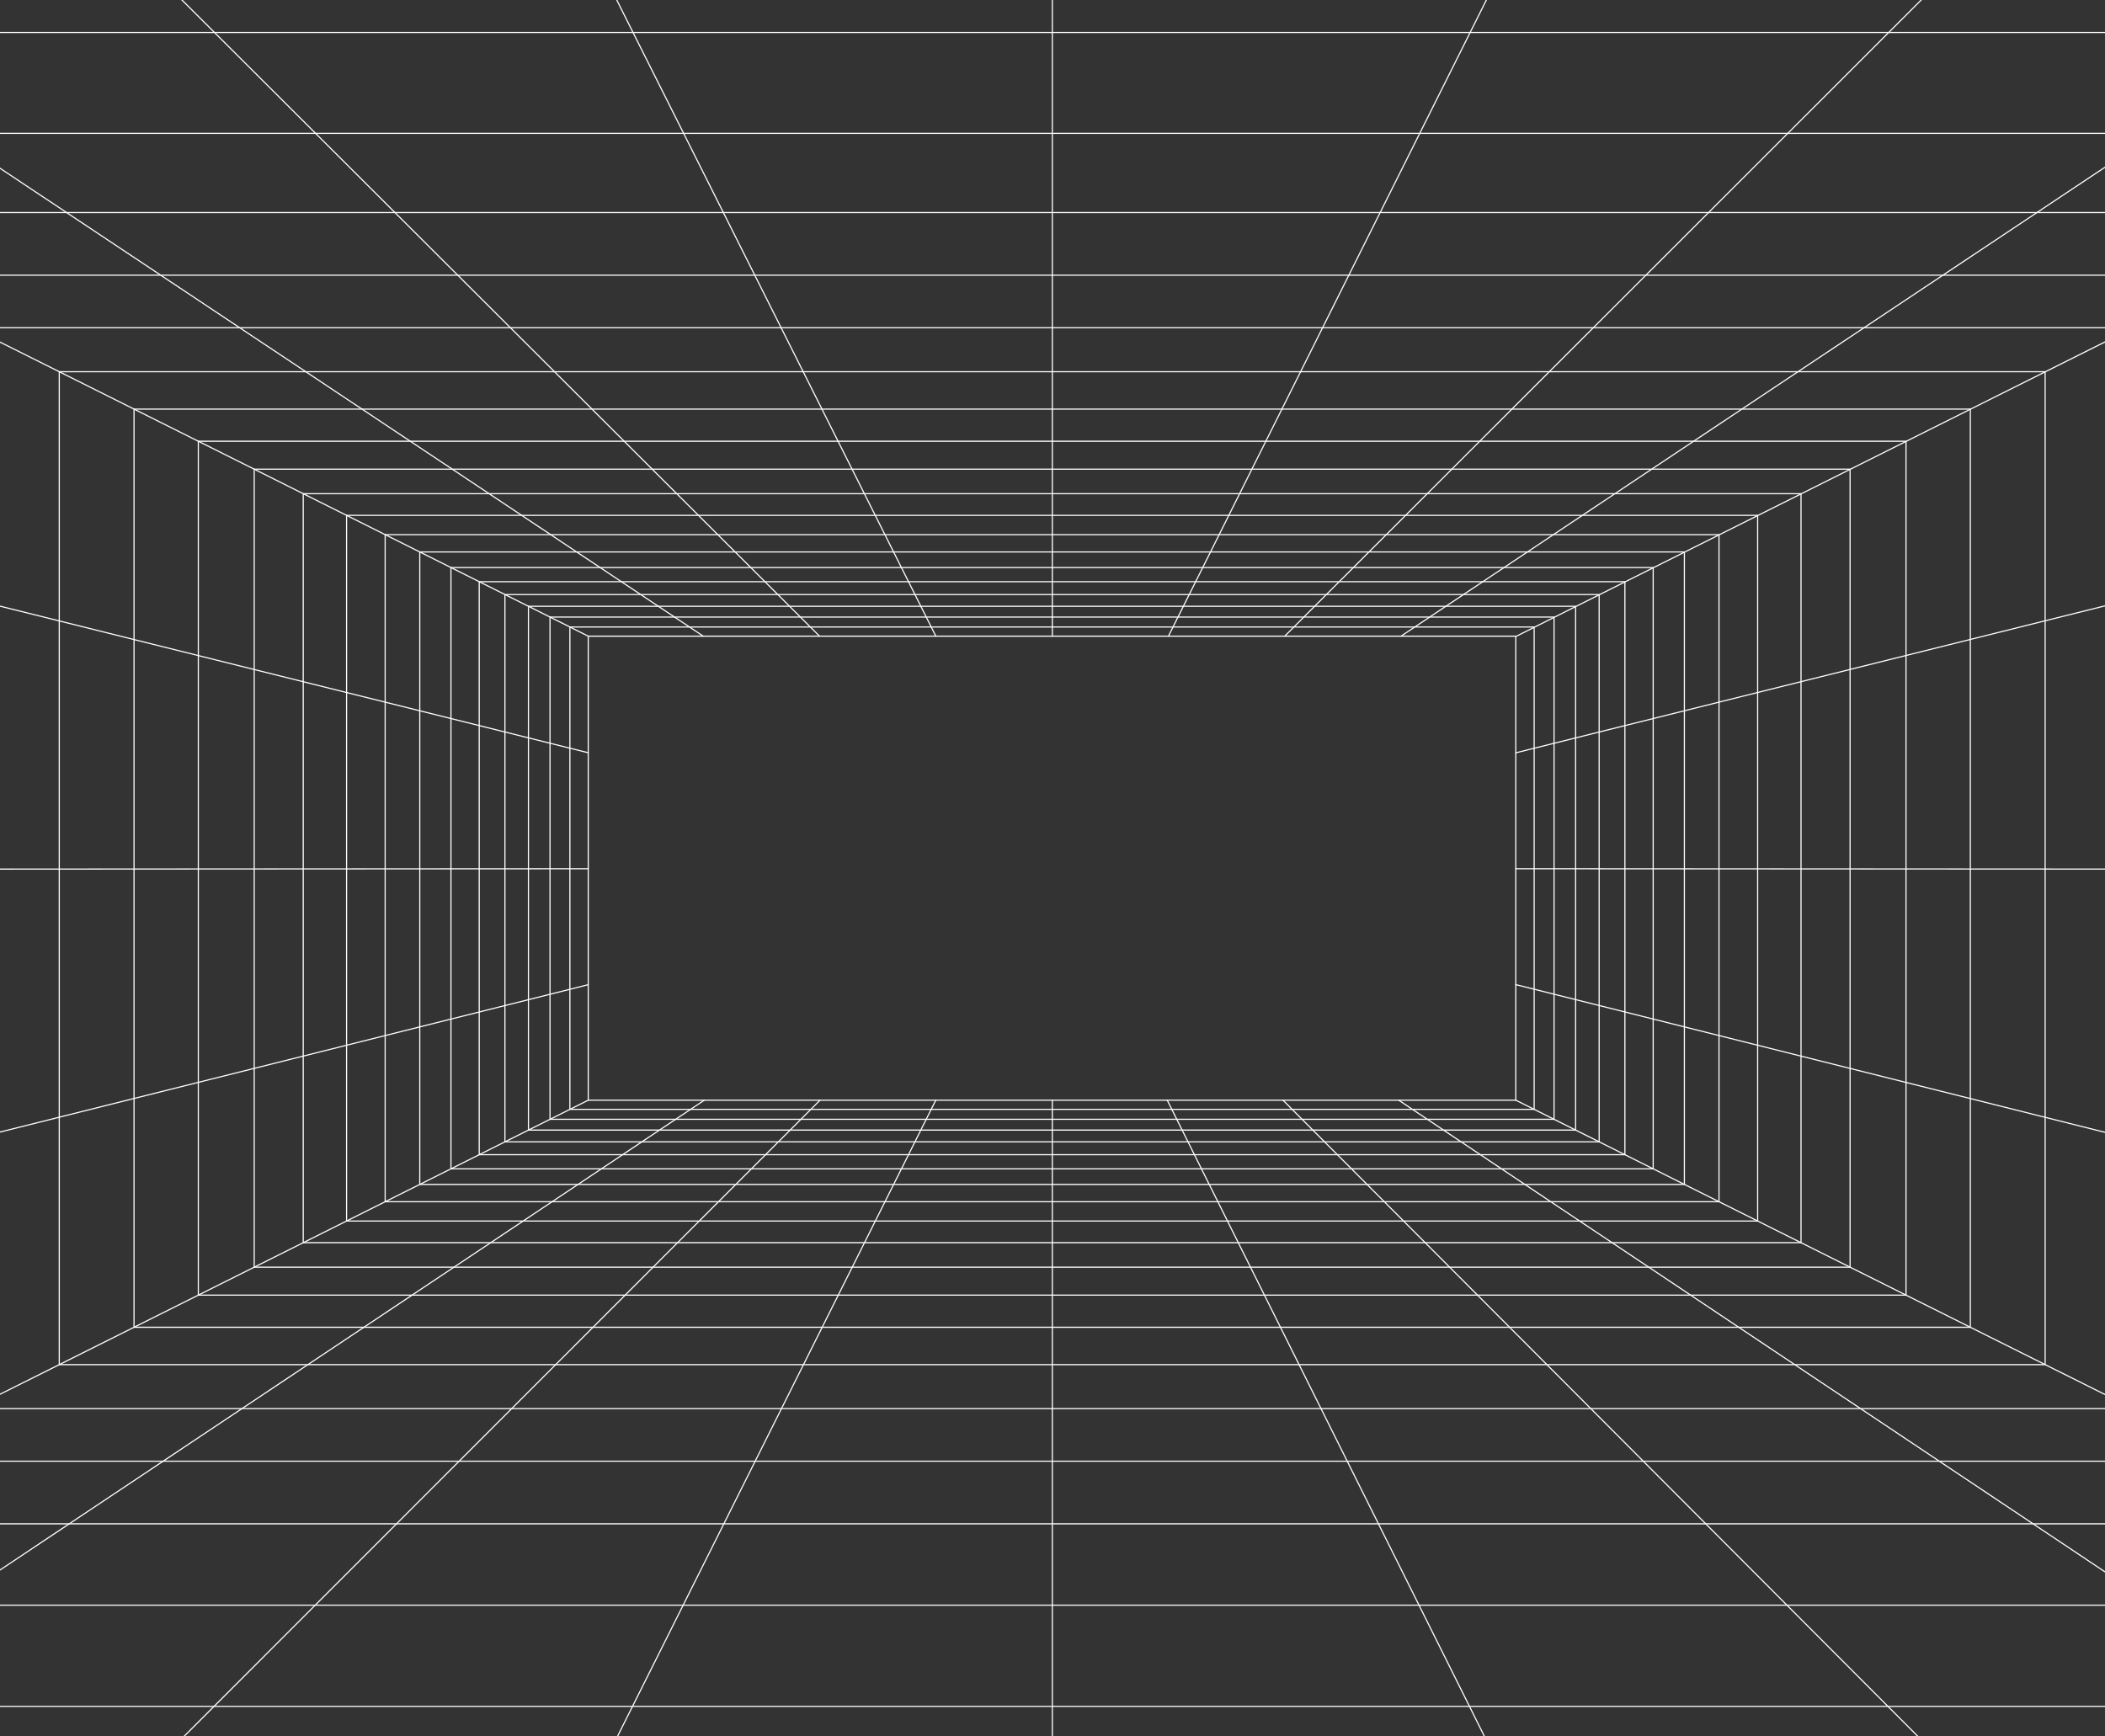 <svg width="1440" height="1188" viewBox="0 0 1440 1188" fill="none" xmlns="http://www.w3.org/2000/svg">
<rect x="0" y="0" width="1440" height="1188" fill="#333333" stroke="none"/>
<path d="M719.885 752.716V1594.95" stroke="white" stroke-width="0.775" stroke-linecap="round" stroke-linejoin="round"/>
<path d="M640.149 752.716L218.842 1594.95" stroke="white" stroke-width="0.775" stroke-linecap="round" stroke-linejoin="round"/>
<path d="M798.494 752.716L1218.36 1594.95" stroke="white" stroke-width="0.775" stroke-linecap="round" stroke-linejoin="round"/>
<path d="M402.404 752.716L-280.998 1094.39" stroke="white" stroke-width="0.775" stroke-linecap="round" stroke-linejoin="round"/>
<path d="M481.792 752.716L-281 1261.61" stroke="white" stroke-width="0.775" stroke-linecap="round" stroke-linejoin="round"/>
<path d="M560.964 752.716L-280.95 1595" stroke="white" stroke-width="0.775" stroke-linecap="round" stroke-linejoin="round"/>
<path d="M-280.999 844.903L402.403 673.689" stroke="white" stroke-width="0.775" stroke-linecap="round" stroke-linejoin="round"/>
<path d="M1036.93 752.716L1720.78 1094.36" stroke="white" stroke-width="0.775" stroke-linecap="round" stroke-linejoin="round"/>
<path d="M956.852 752.716L1720.78 1262.95" stroke="white" stroke-width="0.775" stroke-linecap="round" stroke-linejoin="round"/>
<path d="M1720.78 845.105L1036.93 673.641" stroke="white" stroke-width="0.775" stroke-linecap="round" stroke-linejoin="round"/>
<path d="M877.679 752.716L1718.11 1594.95" stroke="white" stroke-width="0.775" stroke-linecap="round" stroke-linejoin="round"/>
<path d="M-280.999 594.787L402.403 594.35" stroke="white" stroke-width="0.775" stroke-linecap="round" stroke-linejoin="round"/>
<path d="M-280.999 344.674L402.403 515.013" stroke="white" stroke-width="0.775" stroke-linecap="round" stroke-linejoin="round"/>
<path d="M402.404 435.246L-280.998 93.561" stroke="white" stroke-width="0.775" stroke-linecap="round" stroke-linejoin="round"/>
<path d="M481.083 435.246L-280.999 -71.865" stroke="white" stroke-width="0.775" stroke-linecap="round" stroke-linejoin="round"/>
<path d="M799.3 435.246L1220.19 -407" stroke="white" stroke-width="0.775" stroke-linecap="round" stroke-linejoin="round"/>
<path d="M560.644 435.247L-280.998 -404.582" stroke="white" stroke-width="0.775" stroke-linecap="round" stroke-linejoin="round"/>
<path d="M640.198 435.246L217.783 -407" stroke="white" stroke-width="0.775" stroke-linecap="round" stroke-linejoin="round"/>
<path d="M719.885 -406.999V435.248" stroke="white" stroke-width="0.775" stroke-linecap="round" stroke-linejoin="round"/>
<path d="M958.405 435.246L1720.78 -72.662" stroke="white" stroke-width="0.775" stroke-linecap="round" stroke-linejoin="round"/>
<path d="M878.854 435.247L1720.78 -406.377" stroke="white" stroke-width="0.775" stroke-linecap="round" stroke-linejoin="round"/>
<path d="M1036.93 435.47L1720.78 93.558" stroke="white" stroke-width="0.775" stroke-linecap="round" stroke-linejoin="round"/>
<path d="M1720.78 344.441L1036.93 515.053" stroke="white" stroke-width="0.775" stroke-linecap="round" stroke-linejoin="round"/>
<path d="M1720.78 594.768L1036.93 594.34" stroke="white" stroke-width="0.775" stroke-linecap="round" stroke-linejoin="round"/>
<path fill-rule="evenodd" clip-rule="evenodd" d="M-177.288 1042.54H1617.06V145.419H-177.288V1042.54Z" stroke="white" stroke-width="0.775" stroke-linecap="round" stroke-linejoin="round"/>
<path fill-rule="evenodd" clip-rule="evenodd" d="M-91.591 999.696H1531.3V188.259H-91.591V999.696Z" stroke="white" stroke-width="0.775" stroke-linecap="round" stroke-linejoin="round"/>
<path fill-rule="evenodd" clip-rule="evenodd" d="M-19.669 963.739H1459.32V224.222H-19.669V963.739Z" stroke="white" stroke-width="0.775" stroke-linecap="round" stroke-linejoin="round"/>
<path fill-rule="evenodd" clip-rule="evenodd" d="M40.54 933.64H1399.06V254.327H40.54V933.64Z" stroke="white" stroke-width="0.775" stroke-linecap="round" stroke-linejoin="round"/>
<path fill-rule="evenodd" clip-rule="evenodd" d="M91.692 908.065H1347.88V279.902H91.692V908.065Z" stroke="white" stroke-width="0.775" stroke-linecap="round" stroke-linejoin="round"/>
<path fill-rule="evenodd" clip-rule="evenodd" d="M135.669 886.069H1303.87V301.881H135.669V886.069Z" stroke="white" stroke-width="0.775" stroke-linecap="round" stroke-linejoin="round"/>
<path fill-rule="evenodd" clip-rule="evenodd" d="M173.896 866.961H1265.61V321H173.896V866.961Z" stroke="white" stroke-width="0.775" stroke-linecap="round" stroke-linejoin="round"/>
<path fill-rule="evenodd" clip-rule="evenodd" d="M207.432 850.193H1232.05V337.762H207.432V850.193Z" stroke="white" stroke-width="0.775" stroke-linecap="round" stroke-linejoin="round"/>
<path fill-rule="evenodd" clip-rule="evenodd" d="M237.087 835.377H1202.38V352.589H237.087V835.377Z" stroke="white" stroke-width="0.775" stroke-linecap="round" stroke-linejoin="round"/>
<path fill-rule="evenodd" clip-rule="evenodd" d="M263.484 822.171H1175.95V365.792H263.484V822.171Z" stroke="white" stroke-width="0.775" stroke-linecap="round" stroke-linejoin="round"/>
<path fill-rule="evenodd" clip-rule="evenodd" d="M287.16 810.335H1152.26V377.629H287.16V810.335Z" stroke="white" stroke-width="0.775" stroke-linecap="round" stroke-linejoin="round"/>
<path fill-rule="evenodd" clip-rule="evenodd" d="M308.491 799.665H1130.91V388.29H308.491V799.665Z" stroke="white" stroke-width="0.775" stroke-linecap="round" stroke-linejoin="round"/>
<path fill-rule="evenodd" clip-rule="evenodd" d="M327.823 790.002H1111.57V397.962H327.823V790.002Z" stroke="white" stroke-width="0.775" stroke-linecap="round" stroke-linejoin="round"/>
<path d="M1720.78 22.222H-281" stroke="white" stroke-width="0.775" stroke-linecap="round" stroke-linejoin="round"/>
<path d="M1720.78 91.248H-281" stroke="white" stroke-width="0.775" stroke-linecap="round" stroke-linejoin="round"/>
<path d="M1720.78 1167.43H-281" stroke="white" stroke-width="0.775" stroke-linecap="round" stroke-linejoin="round"/>
<path fill-rule="evenodd" clip-rule="evenodd" d="M402.405 752.717H1036.93V435.246H402.405V752.717Z" stroke="white" stroke-width="0.775" stroke-linecap="round" stroke-linejoin="round"/>
<path fill-rule="evenodd" clip-rule="evenodd" d="M389.849 758.989H1049.49V428.972H389.849V758.989Z" stroke="white" stroke-width="0.775" stroke-linecap="round" stroke-linejoin="round"/>
<path fill-rule="evenodd" clip-rule="evenodd" d="M376.255 765.784H1063.1V422.176H376.255V765.784Z" stroke="white" stroke-width="0.775" stroke-linecap="round" stroke-linejoin="round"/>
<path fill-rule="evenodd" clip-rule="evenodd" d="M361.499 773.166H1077.86V414.796H361.499V773.166Z" stroke="white" stroke-width="0.775" stroke-linecap="round" stroke-linejoin="round"/>
<path fill-rule="evenodd" clip-rule="evenodd" d="M345.416 781.207H1093.96V406.76H345.416V781.207Z" stroke="white" stroke-width="0.775" stroke-linecap="round" stroke-linejoin="round"/>
<path d="M1720.78 1098.21H-281" stroke="white" stroke-width="0.775" stroke-linecap="round" stroke-linejoin="round"/>
</svg>
